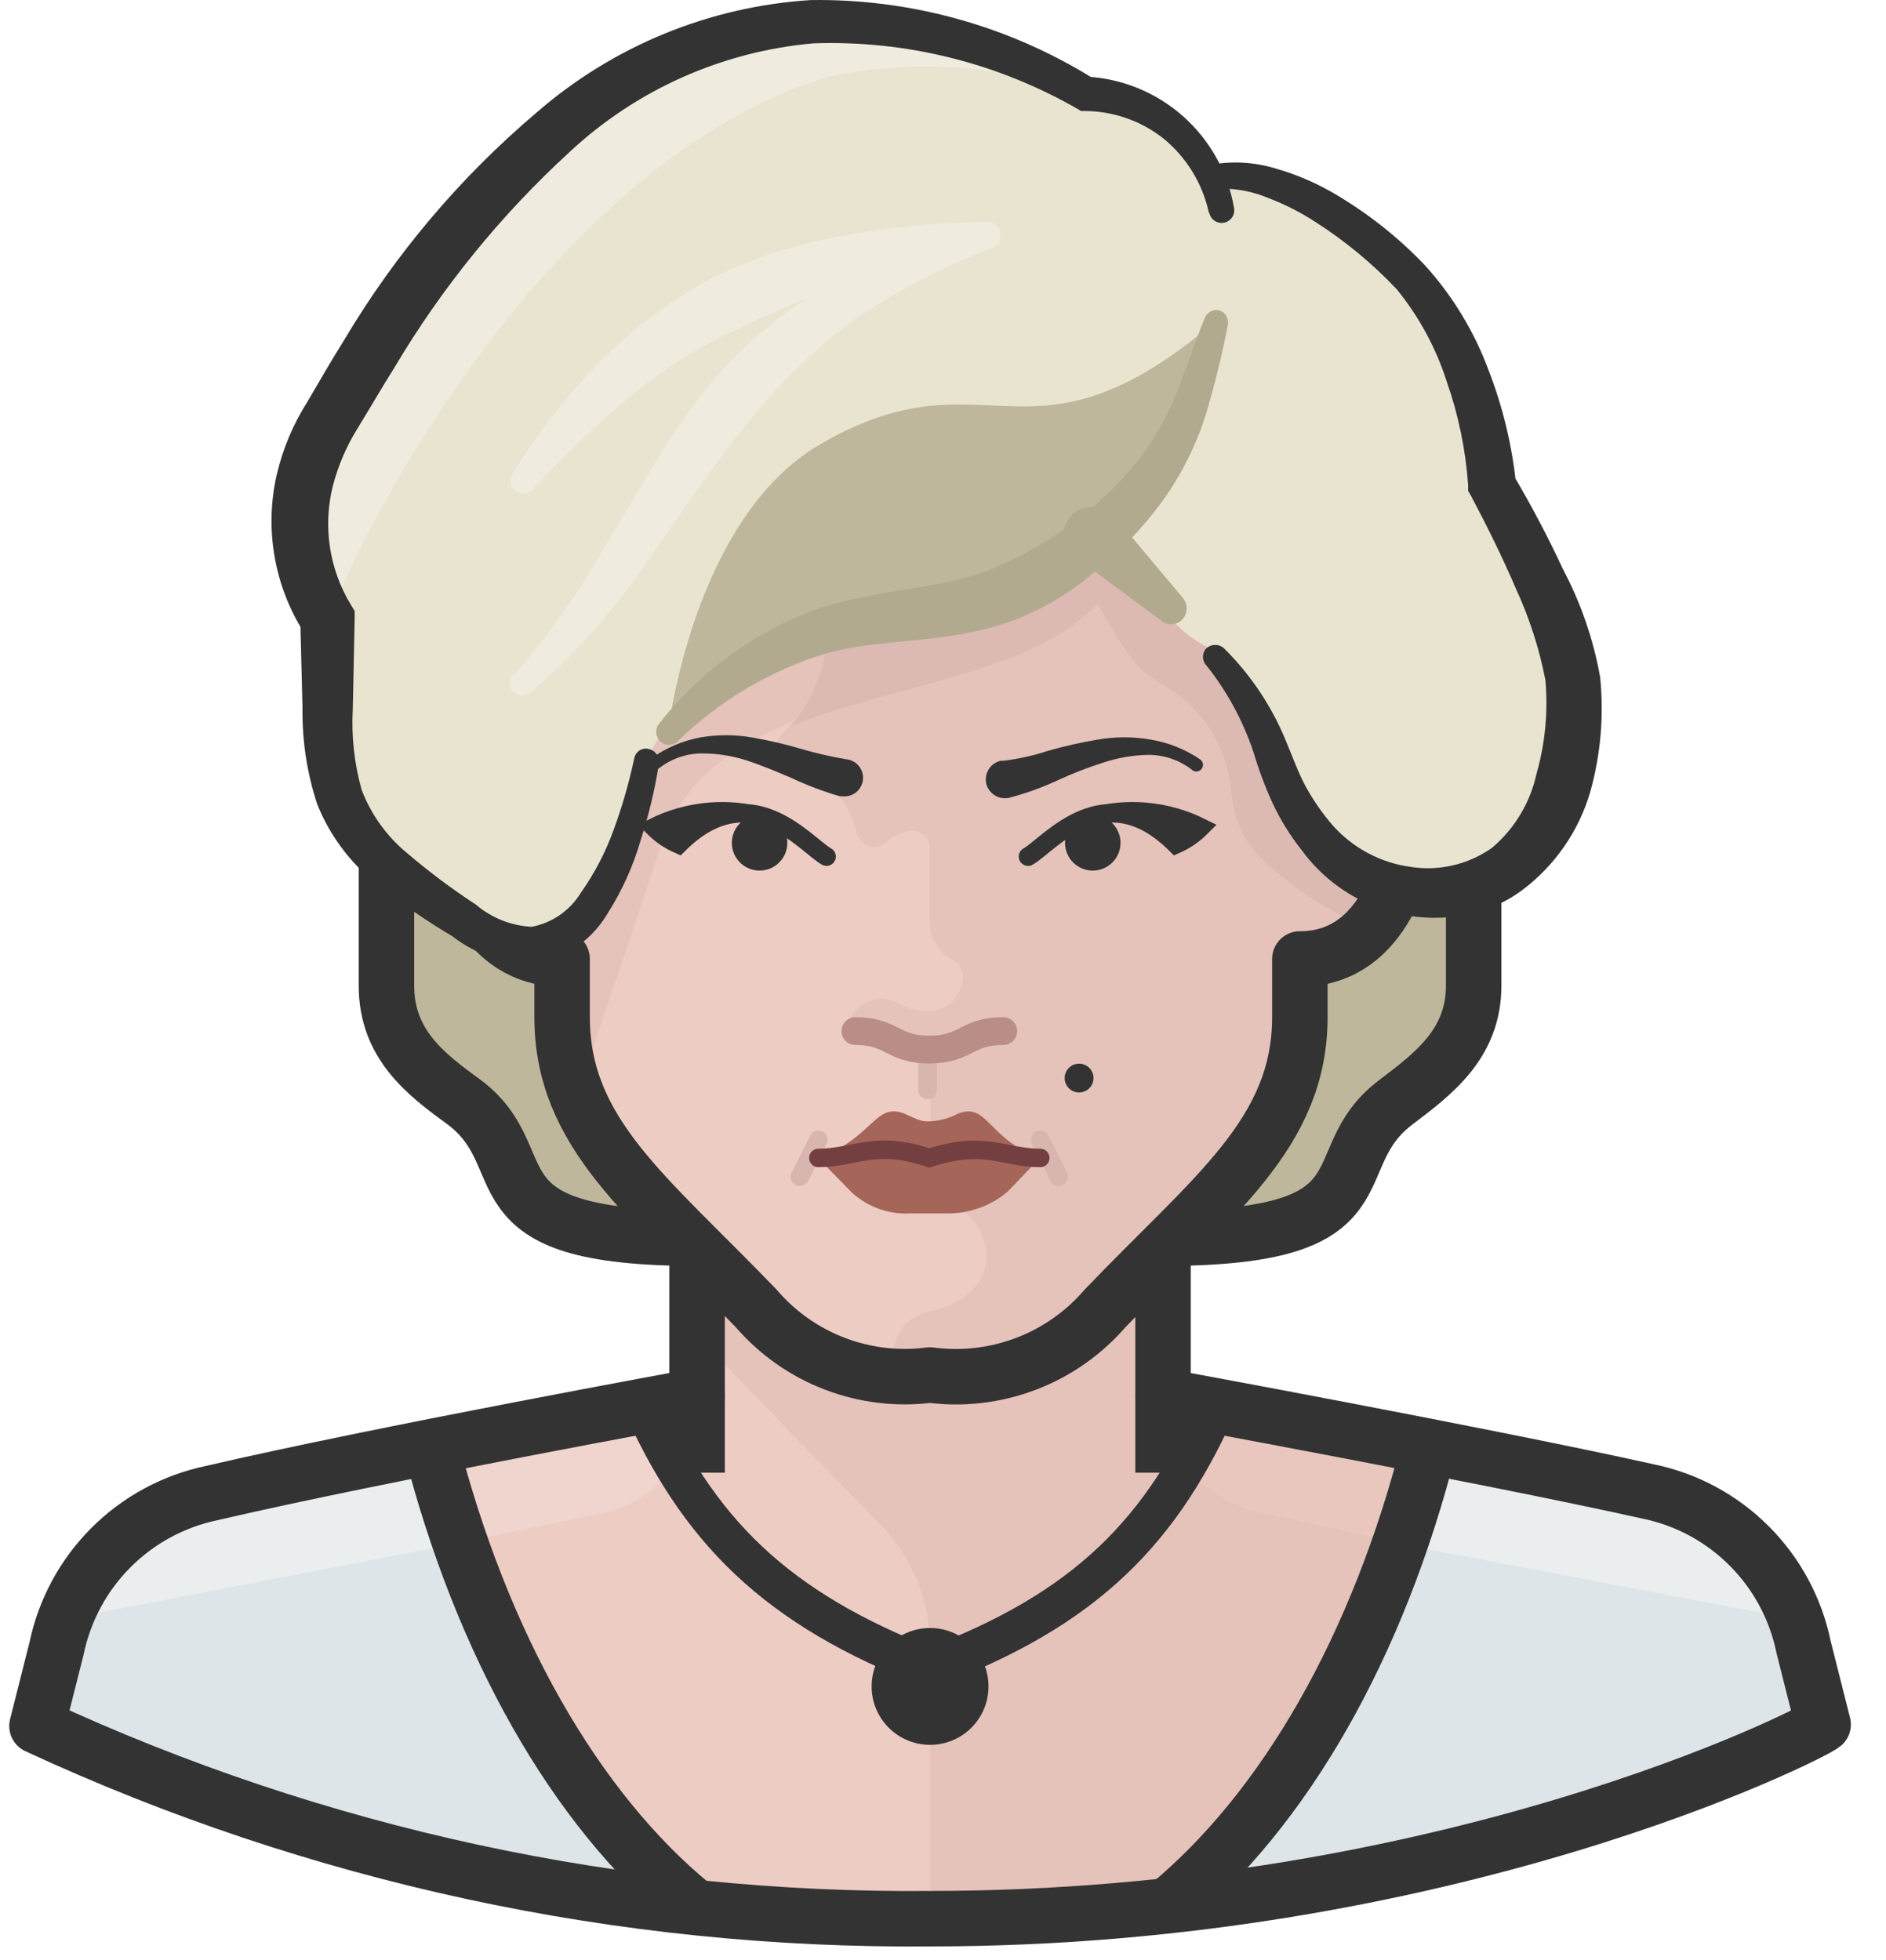 <svg width="51" height="53" viewBox="0 0 51 53" fill="none" xmlns="http://www.w3.org/2000/svg">
<path d="M10.45 23.002V26.652C10.45 28.232 11.5 29.042 12.55 29.802C14.65 31.382 12.55 33.482 18.85 33.482H31.45C37.75 33.482 35.65 31.382 37.75 29.802C38.75 29.042 39.85 28.232 39.85 26.652V23.002H10.45Z" fill="#BFB79B"/>
<path d="M10.45 23.002V26.652C10.45 28.232 11.5 29.042 12.55 29.802C14.65 31.382 12.55 33.482 18.85 33.482H31.45C37.75 33.482 35.65 31.382 37.75 29.802C38.75 29.042 39.85 28.232 39.85 26.652V23.002H10.45Z" stroke="#333333" stroke-width="1.5" stroke-linejoin="round"/>
<path d="M48.77 44.532C48.558 43.499 48.048 42.551 47.303 41.805C46.559 41.058 45.612 40.546 44.58 40.332C42.92 40.002 39 39.102 34.77 38.231C33.77 38.002 32.56 37.801 31.45 37.642V32.462H18.85V37.592C17.68 37.752 16.52 37.962 15.36 38.212L5.73 40.312C4.697 40.527 3.75 41.039 3.003 41.785C2.257 42.531 1.745 43.479 1.53 44.511L1 46.632C1.29 46.852 11.15 51.882 25.15 51.882C39.15 51.882 49.01 46.882 49.3 46.632L48.77 44.532Z" fill="#EDCCC3"/>
<path d="M1.71 43.871L15.53 41.081L16.23 40.931C16.967 40.786 17.631 40.389 18.108 39.81C18.586 39.23 18.848 38.503 18.85 37.752V37.572H18.74C17.61 37.731 16.49 37.922 15.36 38.172L5.73 40.272C4.806 40.473 3.95 40.91 3.245 41.541C2.541 42.172 2.012 42.975 1.71 43.871Z" fill="#EFD5CE"/>
<path d="M23.89 41.312C24.689 42.167 25.139 43.291 25.15 44.462V51.882C39.15 51.882 49.01 46.882 49.3 46.632L48.77 44.532C48.558 43.499 48.048 42.551 47.303 41.805C46.559 41.058 45.612 40.546 44.58 40.332C42.92 40.002 39 39.102 34.77 38.231C33.77 38.002 32.56 37.801 31.45 37.642V32.462H18.85V36.132L23.89 41.312Z" fill="#E5C2BA"/>
<path d="M44.58 40.331C42.92 40.002 39 39.102 34.77 38.231C33.77 38.002 32.56 37.801 31.45 37.642V37.752C31.461 38.498 31.728 39.219 32.207 39.792C32.686 40.366 33.347 40.757 34.08 40.901L34.77 41.051L48.64 44.051C48.353 43.127 47.827 42.296 47.113 41.642C46.4 40.989 45.526 40.536 44.58 40.331Z" fill="#E9C7BE"/>
<path d="M31.57 51.541C37.725 50.972 43.729 49.309 49.3 46.632L48.77 44.532C48.558 43.499 48.048 42.551 47.303 41.805C46.559 41.058 45.612 40.546 44.58 40.331C43.45 40.081 41.28 39.602 38.66 39.041C37.27 44.532 34.74 48.941 31.57 51.541Z" fill="#DDE5E8"/>
<path d="M11.63 39.002L5.73 40.312C4.697 40.527 3.75 41.039 3.003 41.785C2.257 42.531 1.745 43.479 1.53 44.512L1 46.632C6.571 49.309 12.575 50.972 18.73 51.542C15.56 48.942 13 44.532 11.63 39.002Z" fill="#DDE5E8"/>
<path d="M11.63 39.002L6.91 40.002C4.47 40.532 2.53 41.342 1.66 43.802L12.38 41.732C12.15 40.852 11.87 40.002 11.63 39.002Z" fill="#EAEEEF"/>
<path d="M38.67 39.002L43.39 40.002C45.84 40.532 47.77 41.342 48.64 43.802L37.87 41.752C38.15 40.852 38.43 40.002 38.67 39.002Z" fill="#EAEEEF"/>
<path d="M18.85 39.822V33.532" stroke="#333333" stroke-width="1.5" stroke-linejoin="round"/>
<path d="M31.45 39.822V34.032" stroke="#333333" stroke-width="1.5" stroke-linejoin="round"/>
<path d="M18.85 37.752C18.85 37.752 10.23 39.322 5.73 40.372C4.697 40.587 3.75 41.099 3.003 41.845C2.257 42.591 1.745 43.539 1.53 44.572L1 46.672C8.564 50.178 16.813 51.957 25.15 51.882C39.15 51.882 49.01 46.882 49.3 46.632L48.77 44.532C48.558 43.499 48.048 42.551 47.303 41.805C46.559 41.058 45.612 40.546 44.58 40.332C40.08 39.332 31.45 37.752 31.45 37.752" stroke="#333333" stroke-width="1.5" stroke-linecap="round" stroke-linejoin="round"/>
<path d="M25.15 37.181C26.026 37.297 26.916 37.193 27.742 36.879C28.568 36.565 29.302 36.05 29.88 35.382C32.8 32.332 35.15 30.651 35.15 27.502V25.931C37.25 25.931 38.04 23.771 38.29 21.732C38.59 19.311 38.01 17.532 36.19 17.532V15.431C36.19 9.752 33.61 4.932 25.19 4.932C16.77 4.932 14.19 9.752 14.19 15.431V17.532C12.37 17.532 11.79 19.311 12.09 21.732C12.34 23.732 13.14 25.931 15.23 25.931V27.502C15.23 30.651 17.56 32.332 20.48 35.382C21.055 36.047 21.787 36.56 22.609 36.874C23.43 37.188 24.317 37.294 25.19 37.181" fill="#EDCCC3"/>
<path d="M25.15 4.922C16.75 4.922 14.15 9.732 14.15 15.421V17.521C12.33 17.521 11.75 19.302 12.05 21.721C12.3 23.721 13.1 25.922 15.19 25.922V27.491C15.193 28.212 15.336 28.925 15.61 29.591L18.05 22.361C19.85 18.541 25.77 18.991 28.82 16.942C30.276 15.889 31.462 14.509 32.284 12.912C33.106 11.316 33.54 9.547 33.55 7.752C31.82 6.002 29.15 4.922 25.15 4.922Z" fill="#E5C2BA"/>
<path d="M36.13 17.762V15.662C36.13 9.982 33.54 5.162 25.13 5.162C24.203 5.161 23.277 5.232 22.36 5.372V16.942C22.368 17.487 22.263 18.028 22.052 18.531C21.84 19.033 21.526 19.486 21.13 19.861C21.047 19.947 21 20.062 21 20.181C21 20.301 21.047 20.416 21.13 20.502C21.193 20.566 21.273 20.611 21.36 20.631C21.802 20.753 22.202 20.992 22.519 21.323C22.836 21.654 23.058 22.065 23.16 22.512C23.189 22.638 23.265 22.748 23.373 22.818C23.482 22.889 23.613 22.916 23.74 22.892C23.808 22.872 23.872 22.841 23.93 22.802C24.1 22.651 24.302 22.542 24.52 22.482C24.645 22.444 24.779 22.456 24.895 22.515C25.011 22.575 25.099 22.678 25.14 22.802C25.146 22.848 25.146 22.895 25.14 22.942V25.002C25.151 25.199 25.214 25.39 25.323 25.555C25.432 25.72 25.583 25.854 25.76 25.942C26.34 26.252 25.93 27.341 25.14 27.341C24.828 27.351 24.519 27.271 24.25 27.111C23.51 26.741 22.82 27.502 22.97 27.782C23.12 28.061 23.31 27.782 24.06 28.131C24.403 28.301 24.778 28.393 25.16 28.401V32.072C25.16 32.161 25.191 32.247 25.248 32.316C25.304 32.386 25.383 32.433 25.47 32.452C26.78 32.761 27.47 34.941 25.16 35.452C24.879 35.503 24.625 35.651 24.443 35.87C24.26 36.09 24.16 36.366 24.16 36.651V37.181H25.16C26.011 37.283 26.873 37.168 27.667 36.846C28.461 36.525 29.16 36.007 29.7 35.342C32.61 32.342 35.14 30.942 35.14 27.741V26.162C37.25 26.162 38.04 24.012 38.3 21.962C38.55 19.552 38 17.762 36.13 17.762Z" fill="#E5C2BA"/>
<path d="M33.53 8.002C31.82 6.242 29.14 5.132 25.13 5.132C24.223 5.133 23.317 5.2 22.42 5.332L22.36 5.492V16.942C22.382 17.936 22.025 18.901 21.36 19.642C23.83 18.642 26.97 18.302 28.89 16.991C30.3 15.949 31.452 14.595 32.257 13.037C33.061 11.478 33.497 9.755 33.53 8.002Z" fill="#DDB9B3"/>
<path d="M20.54 23.541C20.954 23.541 21.29 23.206 21.29 22.791C21.29 22.377 20.954 22.041 20.54 22.041C20.126 22.041 19.79 22.377 19.79 22.791C19.79 23.206 20.126 23.541 20.54 23.541Z" fill="#333333"/>
<path d="M22.35 23.162C21.77 22.831 20.28 20.912 18.35 22.831C18.1 22.721 17.873 22.565 17.68 22.372C18.611 21.91 19.681 21.814 20.68 22.102" fill="#333333"/>
<path d="M22.35 23.162C21.77 22.831 20.28 20.912 18.35 22.831C18.1 22.721 17.873 22.565 17.68 22.372C18.611 21.91 19.681 21.814 20.68 22.102" stroke="#333333" stroke-width="0.504" stroke-miterlimit="10" stroke-linecap="round"/>
<path d="M27.8 23.162C28.38 22.831 29.87 20.912 31.8 22.831C32.05 22.721 32.277 22.565 32.47 22.372C31.539 21.91 30.469 21.814 29.47 22.102" fill="#333333"/>
<path d="M27.8 23.162C28.38 22.831 29.87 20.912 31.8 22.831C32.05 22.721 32.277 22.565 32.47 22.372C31.539 21.91 30.469 21.814 29.47 22.102" stroke="#333333" stroke-width="0.504" stroke-miterlimit="10" stroke-linecap="round"/>
<path d="M29.55 23.541C29.964 23.541 30.3 23.206 30.3 22.791C30.3 22.377 29.964 22.041 29.55 22.041C29.136 22.041 28.8 22.377 28.8 22.791C28.8 23.206 29.136 23.541 29.55 23.541Z" fill="#333333"/>
<path d="M17.62 20.502C18.011 20.222 18.458 20.031 18.93 19.942C19.396 19.861 19.873 19.861 20.34 19.942C20.789 20.02 21.233 20.123 21.67 20.252C22.07 20.37 22.478 20.463 22.89 20.532C22.956 20.539 23.019 20.559 23.077 20.591C23.135 20.622 23.186 20.665 23.227 20.717C23.269 20.768 23.299 20.828 23.318 20.891C23.336 20.954 23.342 21.021 23.335 21.087C23.328 21.152 23.308 21.216 23.276 21.274C23.244 21.332 23.201 21.383 23.15 21.424C23.098 21.465 23.039 21.496 22.976 21.515C22.912 21.533 22.846 21.539 22.78 21.532H22.71C22.258 21.399 21.816 21.232 21.39 21.032C20.99 20.862 20.59 20.692 20.19 20.562C19.805 20.439 19.404 20.374 19 20.372C18.585 20.37 18.182 20.503 17.85 20.752C17.816 20.784 17.772 20.802 17.725 20.802C17.678 20.802 17.634 20.784 17.6 20.752C17.582 20.735 17.568 20.715 17.559 20.692C17.549 20.67 17.544 20.646 17.544 20.622C17.544 20.597 17.549 20.573 17.559 20.551C17.568 20.529 17.582 20.508 17.6 20.492L17.62 20.502Z" fill="#333333"/>
<path d="M32.2 20.791C31.868 20.544 31.464 20.41 31.05 20.412C30.635 20.42 30.224 20.491 29.83 20.622C29.417 20.753 29.013 20.91 28.62 21.091C28.192 21.291 27.747 21.452 27.29 21.572C27.157 21.602 27.018 21.579 26.902 21.508C26.787 21.437 26.703 21.323 26.67 21.192C26.64 21.058 26.664 20.917 26.737 20.801C26.81 20.685 26.926 20.602 27.06 20.572H27.13C27.541 20.522 27.947 20.432 28.34 20.302C28.777 20.177 29.221 20.077 29.67 20.002C30.153 19.916 30.647 19.916 31.13 20.002C31.603 20.082 32.053 20.263 32.45 20.532C32.49 20.558 32.517 20.599 32.527 20.646C32.536 20.693 32.526 20.742 32.5 20.782C32.474 20.821 32.432 20.849 32.385 20.858C32.339 20.868 32.29 20.858 32.25 20.831L32.2 20.791Z" fill="#333333"/>
<path d="M25.08 28.722V29.472" stroke="#D8B5AF" stroke-width="0.5" stroke-miterlimit="10" stroke-linecap="round"/>
<path d="M22.13 30.822L21.63 31.822" stroke="#D8B5AF" stroke-width="0.5" stroke-miterlimit="10" stroke-linecap="round"/>
<path d="M28.13 30.822L28.63 31.822" stroke="#D8B5AF" stroke-width="0.5" stroke-miterlimit="10" stroke-linecap="round"/>
<path d="M25.91 30.111C25.67 30.24 25.403 30.312 25.13 30.322C24.93 30.322 24.91 30.322 24.45 30.111C23.65 29.802 23.61 30.782 22.12 31.311L23.04 32.252C23.462 32.636 24.02 32.837 24.59 32.812H25.59C26.202 32.823 26.796 32.61 27.26 32.212L28.12 31.311C26.71 30.802 26.71 29.802 25.91 30.111Z" fill="#A56659"/>
<path d="M28.13 31.311C27.13 31.311 26.64 30.822 25.13 31.311C23.65 30.811 23.13 31.311 22.13 31.311" stroke="#743F40" stroke-width="0.5" stroke-miterlimit="10" stroke-linecap="round"/>
<path d="M23.13 27.881C24.13 27.881 24.13 28.381 25.13 28.381C26.13 28.381 26.13 27.881 27.13 27.881" stroke="#BA8D86" stroke-width="0.75" stroke-miterlimit="10" stroke-linecap="round"/>
<path d="M38.27 21.752C38.57 19.331 37.99 17.552 36.17 17.552V15.451C36.17 11.451 34.87 7.822 31.1 6.072C30.946 6.144 30.796 6.224 30.65 6.312L29.35 9.002C28.787 10.157 28.523 11.436 28.582 12.72C28.642 14.004 29.023 15.253 29.69 16.352C30.4 17.521 30.59 18.032 31.49 18.541C32.011 18.846 32.449 19.275 32.764 19.79C33.08 20.304 33.264 20.889 33.3 21.491C33.34 21.884 33.461 22.263 33.653 22.607C33.846 22.951 34.107 23.252 34.42 23.491C35.201 24.173 36.09 24.721 37.05 25.111C37.78 24.137 38.205 22.968 38.27 21.752Z" fill="#DDB9B3"/>
<path d="M36.15 17.532V15.431C36.15 9.752 33.56 4.932 25.15 4.932C16.74 4.932 14.15 9.752 14.15 15.431V17.532C12.33 17.532 11.75 19.311 12.05 21.732C12.3 23.732 13.1 25.931 15.2 25.931V27.502C15.2 30.651 17.52 32.331 20.45 35.382C21.023 36.048 21.752 36.561 22.573 36.875C23.393 37.189 24.279 37.295 25.15 37.181C26.026 37.297 26.917 37.193 27.742 36.879C28.568 36.565 29.303 36.05 29.88 35.382C32.8 32.331 35.15 30.651 35.15 27.502V25.931C37.25 25.931 38.04 23.771 38.3 21.732C38.57 19.311 38 17.532 36.15 17.532Z" stroke="#333333" stroke-width="1.5" stroke-linejoin="round"/>
<path d="M31.57 51.541C34.72 48.941 37.27 44.541 38.66 39.041" stroke="#333333" stroke-width="1.5" stroke-linejoin="round"/>
<path d="M11.63 39.002C13.02 44.472 15.56 48.922 18.73 51.522" stroke="#333333" stroke-width="1.5" stroke-linejoin="round"/>
<path d="M17.27 37.752C18.85 41.402 21 43.502 25.15 45.102C29.35 43.522 31.45 41.422 33.03 37.752" stroke="#333333" stroke-width="1.05" stroke-linejoin="round"/>
<path d="M25.15 47.181C26.023 47.181 26.73 46.474 26.73 45.602C26.73 44.729 26.023 44.022 25.15 44.022C24.277 44.022 23.57 44.729 23.57 45.602C23.57 46.474 24.277 47.181 25.15 47.181Z" fill="#333333"/>
<path d="M29.18 29.541C29.395 29.541 29.57 29.367 29.57 29.151C29.57 28.936 29.395 28.762 29.18 28.762C28.965 28.762 28.79 28.936 28.79 29.151C28.79 29.367 28.965 29.541 29.18 29.541Z" fill="#333333"/>
<path d="M40.33 13.112L40 11.262C39.728 9.955 39.165 8.726 38.353 7.667C37.541 6.607 36.501 5.744 35.31 5.142C34.767 4.832 34.149 4.678 33.525 4.697C32.9 4.717 32.293 4.909 31.77 5.252L30.4 7.902C29.833 9.056 29.566 10.335 29.626 11.62C29.685 12.905 30.068 14.154 30.74 15.252C31.45 16.422 31.64 16.932 32.54 17.442C33.068 17.74 33.513 18.165 33.836 18.678C34.159 19.191 34.349 19.777 34.39 20.382C34.431 20.774 34.551 21.153 34.743 21.497C34.936 21.841 35.197 22.142 35.51 22.382C36.07 22.642 38.27 25.332 40.44 23.432C41.044 23.017 41.51 22.432 41.78 21.752L42.26 20.242C43.15 17.352 41.3 15.522 40.33 13.112Z" fill="#E8E4CF"/>
<path d="M33 5.682C32.83 4.819 32.374 4.04 31.706 3.468C31.039 2.897 30.198 2.567 29.32 2.532C27.74 2.532 25.27 -0.408 19.93 1.292C12.68 3.612 10.48 9.572 8.85 11.461C8.351 12.246 8.086 13.157 8.086 14.086C8.086 15.016 8.351 15.927 8.85 16.712V19.861C8.861 20.914 9.212 21.935 9.85 22.771L12.53 24.872C13.085 25.288 13.783 25.468 14.47 25.372C15.158 25.277 15.779 24.914 16.2 24.361C16.385 24.11 16.527 23.829 16.62 23.532L17.46 20.591C19.25 16.762 25.17 17.232 28.23 15.132C29.732 14.061 30.951 12.642 31.782 10.995C32.613 9.349 33.031 7.525 33 5.682Z" fill="#E8E4CF"/>
<path d="M22.37 2.082C23.975 1.73 25.634 1.703 27.25 2.002C25 0.89 22.419 0.644 20 1.312C12.75 3.632 10.55 9.592 8.92 11.482C7.62 13.322 8.5 15.791 8.92 16.732C9 16.061 14.15 4.632 22.37 2.082Z" fill="#EFECDF"/>
<path d="M22.2 12.002C18.72 14.002 18.06 19.822 18.06 19.822C22.53 15.152 25.06 17.882 28.83 15.152C32.08 12.812 32.25 10.552 32.83 8.722C27.77 13.002 26.73 9.382 22.2 12.002Z" fill="#BFB79B"/>
<path d="M32.76 4.452C33.333 4.349 33.922 4.384 34.48 4.552C35.007 4.701 35.513 4.912 35.99 5.182C36.932 5.721 37.791 6.395 38.54 7.182C39.283 8.005 39.863 8.962 40.25 10.002C40.639 11.003 40.891 12.053 41 13.122L40.91 12.822C41.406 13.658 41.86 14.519 42.27 15.402C42.752 16.314 43.09 17.296 43.27 18.312C43.376 19.356 43.284 20.411 43 21.422C42.689 22.48 42.043 23.41 41.16 24.072C40.687 24.421 40.139 24.654 39.56 24.752C38.744 24.894 37.904 24.805 37.136 24.496C36.367 24.187 35.7 23.669 35.21 23.002C34.889 22.599 34.617 22.159 34.4 21.692C34.199 21.247 34.029 20.789 33.89 20.322C33.607 19.481 33.181 18.696 32.63 18.002C32.566 17.938 32.531 17.852 32.531 17.762C32.531 17.672 32.566 17.585 32.63 17.522C32.695 17.468 32.776 17.439 32.86 17.439C32.944 17.439 33.025 17.468 33.09 17.522C33.806 18.229 34.374 19.072 34.76 20.002C34.96 20.482 35.1 20.882 35.31 21.272C35.518 21.65 35.766 22.006 36.05 22.332C36.596 22.939 37.34 23.333 38.15 23.442C38.923 23.562 39.712 23.375 40.35 22.922C40.959 22.405 41.38 21.702 41.55 20.922C41.784 20.1 41.865 19.242 41.79 18.392C41.624 17.536 41.355 16.703 40.99 15.912C40.63 15.072 40.21 14.222 39.78 13.412L39.7 13.272V13.112C39.632 12.156 39.437 11.215 39.12 10.312C38.829 9.405 38.371 8.56 37.77 7.822C37.114 7.127 36.375 6.516 35.57 6.002C35.168 5.74 34.739 5.522 34.29 5.352C33.882 5.18 33.443 5.095 33 5.102H32.93C32.84 5.102 32.754 5.068 32.689 5.006C32.624 4.945 32.585 4.861 32.58 4.772C32.58 4.7 32.602 4.629 32.643 4.57C32.684 4.511 32.742 4.466 32.81 4.442L32.76 4.452Z" fill="#333333"/>
<path d="M32.69 5.752C32.519 4.967 32.09 4.263 31.47 3.752C30.861 3.268 30.107 3.004 29.33 3.002H29.23L29.15 2.952C26.98 1.702 24.503 1.085 22 1.172C19.534 1.388 17.211 2.423 15.4 4.112C13.548 5.81 11.954 7.771 10.67 9.932C10.33 10.472 10.02 11.011 9.67 11.582C9.369 12.064 9.143 12.591 9 13.142C8.866 13.68 8.839 14.24 8.921 14.789C9.004 15.338 9.193 15.866 9.48 16.341L9.59 16.521V16.752L9.54 19.172C9.499 19.91 9.581 20.65 9.78 21.361C10.034 22.024 10.454 22.609 11 23.061C11.593 23.568 12.217 24.035 12.87 24.462C13.293 24.823 13.824 25.034 14.38 25.061C14.651 25.009 14.908 24.901 15.135 24.745C15.362 24.588 15.555 24.386 15.7 24.151C16.071 23.627 16.37 23.055 16.59 22.451C16.822 21.819 17.009 21.171 17.15 20.512C17.157 20.468 17.173 20.427 17.197 20.39C17.221 20.353 17.252 20.321 17.288 20.297C17.325 20.272 17.366 20.256 17.41 20.248C17.453 20.24 17.497 20.241 17.54 20.252C17.625 20.269 17.7 20.317 17.75 20.388C17.801 20.459 17.822 20.546 17.81 20.631V20.701C17.701 21.379 17.541 22.048 17.33 22.701C17.127 23.408 16.824 24.081 16.43 24.701C16.223 25.053 15.943 25.356 15.608 25.589C15.273 25.822 14.892 25.98 14.49 26.052C13.678 26.08 12.881 25.822 12.24 25.322C11.518 24.893 10.826 24.416 10.17 23.892C9.466 23.326 8.918 22.589 8.58 21.752C8.303 20.913 8.168 20.034 8.18 19.151L8.12 16.752L8.23 17.122C7.829 16.495 7.556 15.795 7.427 15.062C7.298 14.329 7.316 13.578 7.48 12.851C7.644 12.142 7.928 11.466 8.32 10.851C8.64 10.302 8.97 9.732 9.32 9.172C10.698 6.86 12.448 4.792 14.5 3.052C16.571 1.247 19.179 0.175 21.92 0.002C24.625 -0.039 27.284 0.701 29.58 2.132L29.37 2.072C30.341 2.121 31.266 2.5 31.993 3.145C32.72 3.79 33.206 4.664 33.37 5.622C33.387 5.71 33.369 5.802 33.318 5.877C33.267 5.952 33.189 6.004 33.1 6.022C33.011 6.039 32.919 6.02 32.844 5.969C32.769 5.919 32.717 5.84 32.7 5.752H32.69Z" fill="#333333"/>
<path d="M13.89 18.262C14.848 17.159 15.692 15.963 16.41 14.691C17.18 13.431 17.9 12.101 18.83 10.851C19.779 9.603 20.961 8.55 22.31 7.752C23.645 6.972 25.092 6.402 26.6 6.062C26.686 6.032 26.78 6.039 26.862 6.079C26.944 6.119 27.006 6.19 27.035 6.277C27.064 6.363 27.058 6.457 27.018 6.539C26.977 6.62 26.906 6.682 26.82 6.712C25.471 7.223 24.189 7.894 23 8.712C21.87 9.572 20.861 10.581 20 11.711C19.1 12.832 18.29 14.072 17.42 15.302C16.555 16.568 15.526 17.715 14.36 18.712C14.294 18.774 14.205 18.807 14.114 18.805C14.024 18.802 13.937 18.763 13.875 18.697C13.813 18.63 13.779 18.542 13.782 18.451C13.785 18.36 13.824 18.274 13.89 18.212V18.262Z" fill="#EFECDF"/>
<path d="M13.85 12.832C14.511 11.75 15.289 10.743 16.17 9.832C17.081 8.911 18.122 8.13 19.26 7.512C20.418 6.952 21.651 6.561 22.92 6.352C24.158 6.13 25.413 6.013 26.67 6.002C26.76 5.991 26.851 6.017 26.922 6.073C26.994 6.129 27.04 6.211 27.05 6.302C27.061 6.392 27.035 6.482 26.979 6.554C26.922 6.625 26.84 6.671 26.75 6.682C25.55 6.952 24.37 7.222 23.23 7.562C22.121 7.915 21.041 8.353 20 8.872C18.921 9.363 17.913 9.995 17 10.752C16.077 11.528 15.205 12.363 14.39 13.252C14.326 13.315 14.24 13.351 14.15 13.351C14.06 13.351 13.974 13.315 13.91 13.252C13.855 13.198 13.82 13.128 13.809 13.052C13.798 12.976 13.813 12.899 13.85 12.832Z" fill="#EFECDF"/>
<path d="M30.31 14.171L31.99 16.172C32.062 16.26 32.098 16.373 32.088 16.487C32.079 16.601 32.026 16.706 31.94 16.782C31.864 16.845 31.769 16.88 31.67 16.88C31.571 16.88 31.476 16.845 31.4 16.782L29.2 15.152C29.103 15.106 29.017 15.04 28.947 14.958C28.877 14.877 28.825 14.781 28.795 14.678C28.765 14.575 28.757 14.467 28.771 14.361C28.786 14.254 28.823 14.152 28.88 14.061C28.937 13.97 29.012 13.892 29.101 13.833C29.191 13.773 29.291 13.733 29.397 13.715C29.503 13.697 29.611 13.702 29.715 13.729C29.819 13.756 29.916 13.804 30 13.871L30.09 13.931C30.14 13.963 30.184 14.004 30.22 14.052L30.31 14.171Z" fill="#B2AA8E"/>
<path d="M17.82 19.572C18.906 18.184 20.352 17.122 22 16.502C23.71 15.912 25.41 15.951 26.77 15.402C28.185 14.832 29.45 13.946 30.47 12.812C30.983 12.238 31.402 11.587 31.71 10.882C32.02 10.162 32.26 9.382 32.58 8.592C32.613 8.513 32.675 8.45 32.753 8.415C32.831 8.379 32.919 8.375 33 8.402C33.075 8.434 33.136 8.492 33.172 8.565C33.209 8.638 33.219 8.722 33.2 8.802C33.04 9.622 32.84 10.431 32.6 11.232C32.332 12.073 31.93 12.867 31.41 13.582C30.887 14.293 30.271 14.932 29.58 15.482C28.893 16.071 28.103 16.529 27.25 16.831C25.48 17.431 23.78 17.252 22.33 17.672C20.826 18.13 19.454 18.943 18.33 20.041C18.266 20.105 18.18 20.141 18.09 20.141C18 20.141 17.914 20.105 17.85 20.041C17.787 19.981 17.75 19.899 17.744 19.812C17.739 19.725 17.766 19.64 17.82 19.572Z" fill="#B2AA8E"/>
</svg>
